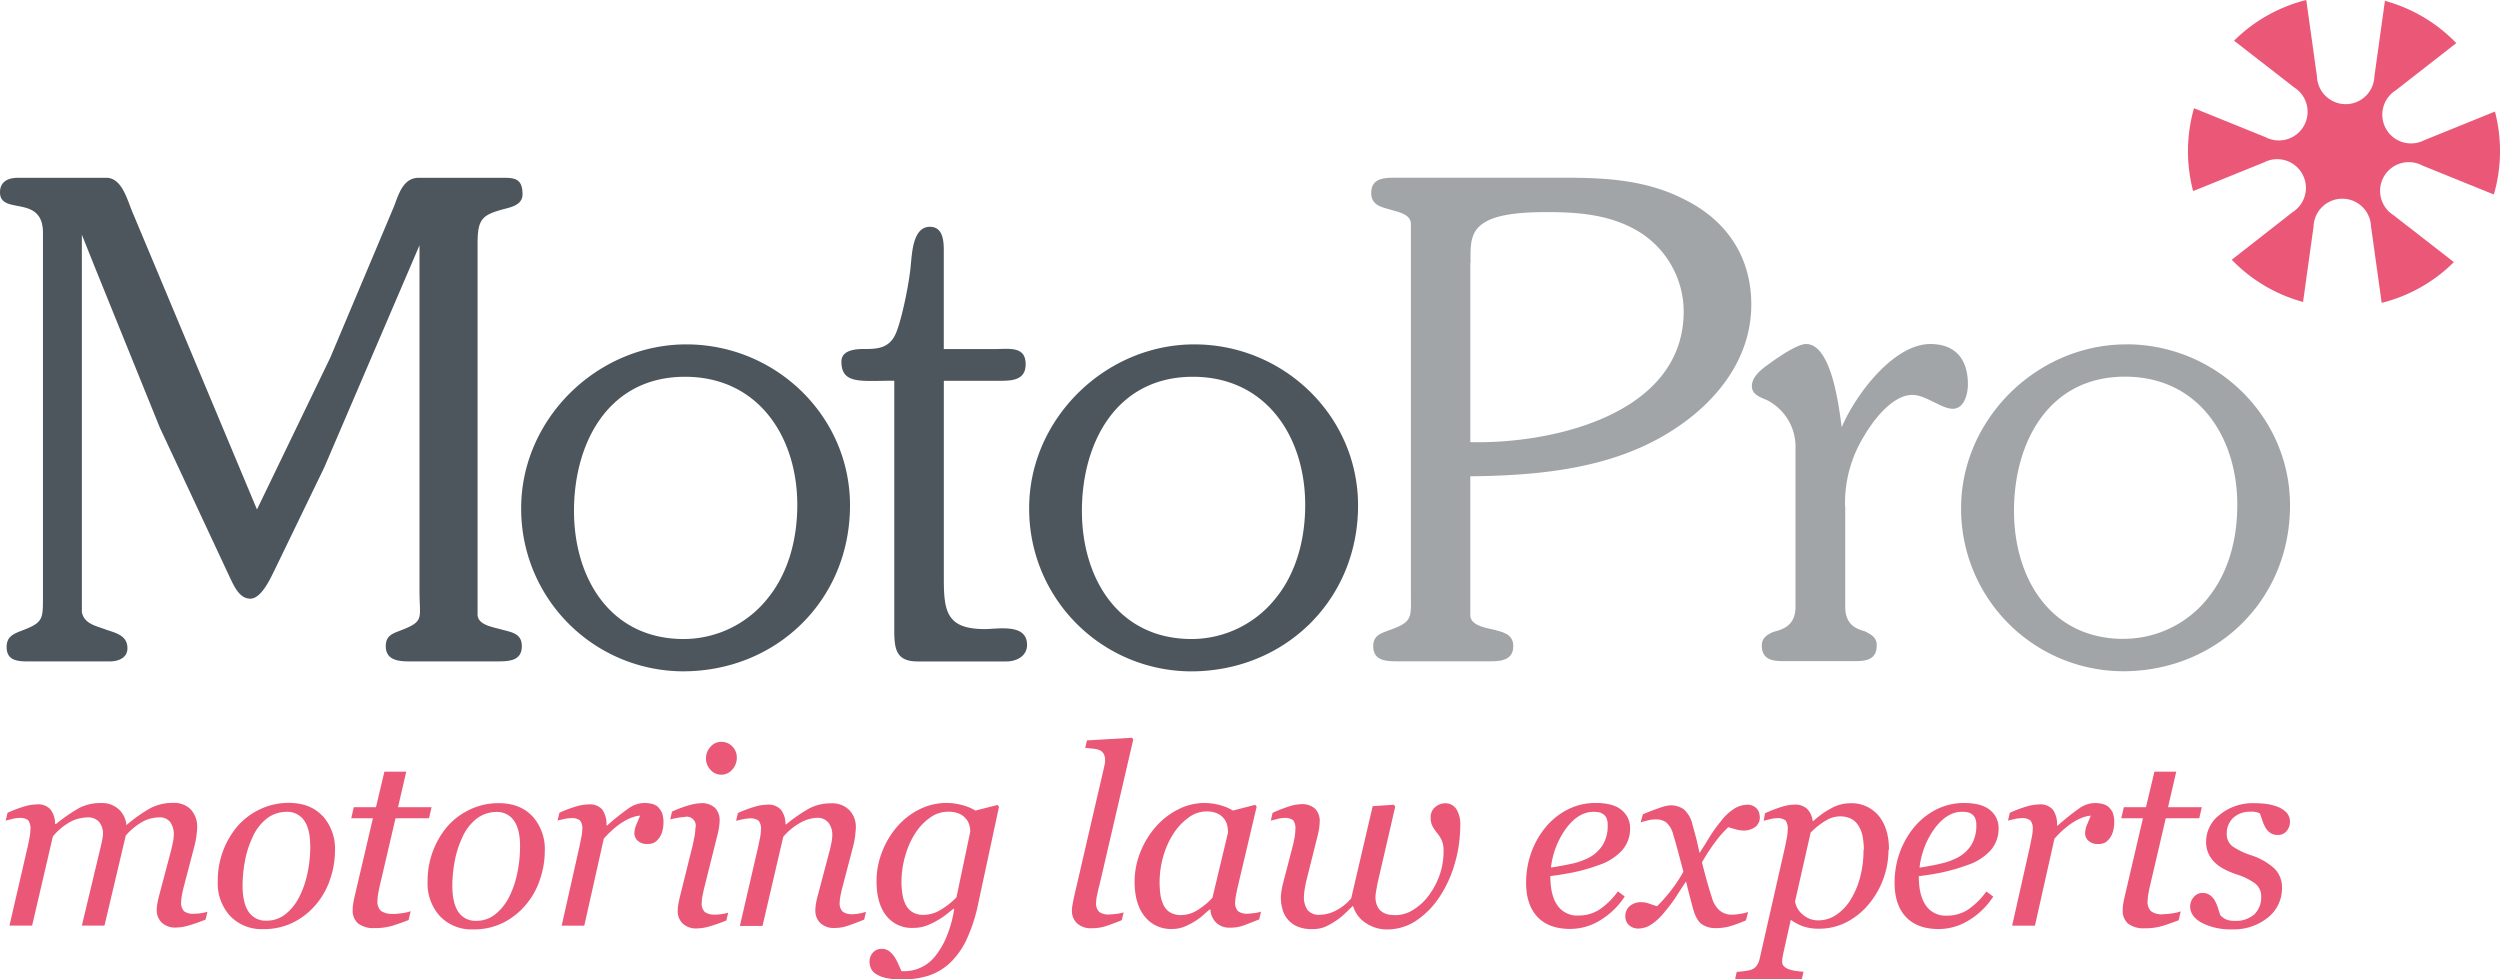 <svg id="Layer_1" data-name="Layer 1" xmlns="http://www.w3.org/2000/svg" viewBox="0 0 641.3 251.24"><defs><style>.cls-1{fill:#eb5777;}.cls-2{fill:#4c565c;}.cls-3{fill:#a1a5a7;}</style></defs><title>masthead-logo</title><path class="cls-1" d="M593.48,61.73a7.37,7.37,0,0,1,14.73,0l2.74,19.62A40,40,0,0,0,629.47,70.9L614,58.87a7.37,7.37,0,0,1,7.36-12.76l18.36,7.44A40,40,0,0,0,640,32.28l-18.16,7.36a7.37,7.37,0,0,1-7.36-12.75l15.61-12.17A40,40,0,0,0,611.78,3.88l-2.7,19.4h0a7.37,7.37,0,0,1-14.73,0h0L591.6,3.66A40,40,0,0,0,573.08,14.1l15.45,12a7.37,7.37,0,0,1-7.37,12.75l-18.35-7.43a40.11,40.11,0,0,0-.23,21.26l18.15-7.35a7.37,7.37,0,0,1,7.37,12.75L572.49,70.29a40,40,0,0,0,18.29,10.83Z" transform="translate(0 -3.66)"/><path class="cls-2" d="M348.37,133.35c0,24.23-18.81,42.53-42.87,42.53A41.66,41.66,0,0,1,264,134c0-22.88,19.49-42,42.37-42s42,18.3,42,41.34m-20.68,23.22c5.09-6.61,7.12-15.08,7.12-23.38,0-17.45-10-32.87-28.81-32.87-19.66,0-28.47,16.94-28.47,34.4,0,17.28,9.32,32.87,28.13,32.87a27.6,27.6,0,0,0,22-11m-85.56-55.24h13.72c3.22,0,7.28.17,7.28-4.24,0-4.74-4.24-3.9-8-3.9h-13V68.28c0-2.37,0-6.44-3.56-6.44-4.4,0-4.57,6.78-4.91,9.83-0.34,4.23-2.2,13.56-3.73,17.28-1.69,4.24-5.08,4.24-8.47,4.24-2.54,0-5.59.51-5.59,3.22,0,5.93,5.08,4.91,13.56,4.91V165.2c0,4.74.34,8.13,5.93,8.13h22.88c2.54,0,5.25-1.36,5.25-4.24,0-5.59-7.45-4.06-10.84-4.06-9.83,0-10.51-4.57-10.51-13V101.32Zm-24.06,32c0,24.23-18.81,42.53-42.87,42.53A41.66,41.66,0,0,1,133.69,134c0-22.88,19.49-42,42.36-42s42,18.3,42,41.34M197.4,156.56c5.08-6.61,7.12-15.08,7.12-23.38,0-17.45-10-32.87-28.81-32.87-19.66,0-28.47,16.94-28.47,34.4,0,17.28,9.32,32.87,28.13,32.87a27.61,27.61,0,0,0,22-11M84.73,95.39l16.43-39c1.19-3.22,2.38-7.12,6.27-7.12h21.86c2.88,0,4.75.34,4.75,4.24,0,2.54-2.54,3.22-4.58,3.73-5.76,1.53-6.95,2.54-6.95,8.81v95.23c0,2.71,3.9,3.22,6.27,3.9,2.54,0.68,5.08,1,5.08,4.24,0,3.73-3.22,3.9-6.1,3.9H104.89c-2.71,0-5.93-.34-5.93-3.9,0-2.71,1.69-3.22,3.9-4.07,6.1-2.37,4.75-3,4.75-10V66.58L83.2,123.52,70.49,149.78c-1,2-3.39,7.45-6.27,7.45-2.71,0-4.07-3-5.08-5.08L41,113.35l-16.61-41L21,63.87v96.75c0.51,3.05,3.56,3.56,6.27,4.58,2.54,0.85,5.42,1.52,5.42,4.74,0,2.54-2.37,3.39-4.58,3.39H7.8c-3.05,0-6.1,0-6.1-3.73,0-2.71,1.86-3.39,4.07-4.24,5.25-2,5.25-2.88,5.25-8.47V63.36C11,53.37,0,59,0,53c0-2.71,2-3.73,4.57-3.73H27.11c4.24-.17,5.59,5.93,6.95,9l31.86,76.08Z" transform="translate(0 -3.66)"/><path class="cls-3" d="M545.42,92c-22.88,0-42.36,19.15-42.36,42a41.66,41.66,0,0,0,41.51,41.85c24.06,0,42.87-18.3,42.87-42.53,0-23-19.15-41.34-42-41.34m-0.68,75.57c-18.81,0-28.13-15.59-28.13-32.87,0-17.46,8.81-34.4,28.47-34.4,18.81,0,28.81,15.42,28.81,32.87,0,8.3-2,16.78-7.12,23.38a27.61,27.61,0,0,1-22,11m-71.5-34.06a32.75,32.75,0,0,1,4.91-18c2.37-4.07,7.28-10.51,12.37-10.51,3.39,0,7.46,3.56,10.34,3.56,3,0,3.9-3.9,3.9-6.27,0-6.27-3.05-10.34-9.66-10.34-9.49,0-19.32,13.22-22.71,21.35-0.68-4.91-2.54-21.35-9.15-21.35-2.37,0-7.62,3.73-9.49,5.08s-4.41,3.22-4.41,5.76c0,2.2,2.38,2.88,3.9,3.56a13.4,13.4,0,0,1,7.29,12.37v40.67c0,5.42-4.24,5.93-5.76,6.44-1.53.68-2.88,1.53-2.88,3.39,0,3.9,3,4.07,5.76,4.07h18.13c2.88,0,5.59-.34,5.59-4.07,0-2-1.36-2.71-3-3.56-1.53-.51-5.08-1.19-5.08-6.27V133.51Zm-96.07-7.63c15.42-.17,31.85-1.52,45.92-8.47,13.72-6.78,26.1-19.15,26.1-35.59,0-12-6.1-21.35-16.78-26.77-9.66-5.08-20-5.76-30.67-5.76H357.68c-2.71,0-5.93.17-5.93,3.9,0,3.05,2.37,3.56,4.75,4.24,2.2,0.68,5.42,1.19,5.42,3.73v94.21c0,6.78.68,7.8-5.59,10-2.21.85-4.07,1.35-4.07,4.07,0,3.73,3.22,3.9,6.1,3.9h23.72c2.71,0,6.1-.17,6.1-3.9,0-3.05-2.55-3.56-5.09-4.24-2.37-.51-5.93-1.19-5.93-3.73V125.89Zm0-54.73c0-4.58-.34-8.47,4.41-10.84,3.9-2,10.84-2.2,15.25-2.2,8.3,0,16.61.68,23.89,5.25A24.13,24.13,0,0,1,431.9,83.53c0,26.43-33.72,34.06-54.73,33.55V71.16Z" transform="translate(0 -3.66)"/><path class="cls-1" d="M478.12,221.71a19.06,19.06,0,0,0-.29-3.32,8,8,0,0,0-1-2.75,4.84,4.84,0,0,0-1.87-1.89,6.28,6.28,0,0,0-3.11-.67,7.08,7.08,0,0,0-3.16.88,19,19,0,0,0-4.22,3.27l-4,17.66a5.38,5.38,0,0,0,1.91,3.32,5.86,5.86,0,0,0,4.09,1.54,8.12,8.12,0,0,0,4.6-1.44,12.45,12.45,0,0,0,3.67-3.89,21.1,21.1,0,0,0,2.44-5.81,27.23,27.23,0,0,0,.85-6.9m6.41-.16a21.89,21.89,0,0,1-5.35,14.39,18.22,18.22,0,0,1-5.86,4.49,15.26,15.26,0,0,1-6.48,1.46,12.4,12.4,0,0,1-4.38-.66,13,13,0,0,1-3-1.62l-1.82,8.16c-0.12.52-.22,1-0.29,1.46a7.2,7.2,0,0,0-.11,1.09,1.64,1.64,0,0,0,.61,1.34,3.74,3.74,0,0,0,1.38.72,9.7,9.7,0,0,0,1.74.37c0.65,0.08,1.22.15,1.75,0.19l-0.44,2H445.07l0.44-2c0.66,0,1.29-.09,1.86-0.16a10.05,10.05,0,0,0,1.65-.31,2.88,2.88,0,0,0,1.54-1,4.84,4.84,0,0,0,.83-1.88l6.5-28.65c0.17-.79.32-1.58,0.47-2.39a11.68,11.68,0,0,0,.22-2.07,3.59,3.59,0,0,0-.54-2.34,3.29,3.29,0,0,0-2.35-.59,7.43,7.43,0,0,0-1.74.27l-1.54.39,0.36-1.94v0a37.36,37.36,0,0,1,4.26-1.64,11.53,11.53,0,0,1,3.24-.57,4.51,4.51,0,0,1,3.3,1.1,5.23,5.23,0,0,1,1.41,3.07h0.25a21.36,21.36,0,0,1,4.53-3.24,10.2,10.2,0,0,1,4.81-1.28,9,9,0,0,1,7.36,3.23q2.63,3.23,2.63,8.67m-36.13,16a11.91,11.91,0,0,1-2,.47,13.37,13.37,0,0,1-2.05.21,4.75,4.75,0,0,1-3.32-1.13,6.62,6.62,0,0,1-1.85-3q-0.68-2.11-1.28-4.22t-1.34-5.06a46.84,46.84,0,0,1,3.5-5.36,26.8,26.8,0,0,1,3.25-3.67c0.46,0.14,1.08.33,1.87,0.54a8,8,0,0,0,2.11.33,5,5,0,0,0,2.82-.85,2.76,2.76,0,0,0,.82-0.87,2.61,2.61,0,0,0,.41-1,3.1,3.1,0,0,0,0-1.24,2.79,2.79,0,0,0-.84-1.79,3.25,3.25,0,0,0-2.31-.89,6.61,6.61,0,0,0-3.19.92,13.27,13.27,0,0,0-3.63,3.38,37.93,37.93,0,0,0-3,4.2c-0.62,1.06-1.43,2.36-2.43,3.89l-0.67-3c-0.11-.51-0.49-1.91-1.13-4.22a7.41,7.41,0,0,0-2.26-4,5.85,5.85,0,0,0-3.56-1,10.24,10.24,0,0,0-2.6.64q-1.92.64-4.31,1.64l-0.59,2.07q0.87-.25,1.88-0.5a8.1,8.1,0,0,1,1.91-.25,4.76,4.76,0,0,1,2.71.71,6.11,6.11,0,0,1,1.87,3.21q0.62,2,1.32,4.64l1.28,4.85a35.49,35.49,0,0,1-3.62,5.38,40.69,40.69,0,0,1-3.13,3.49c-0.69-.21-1.34-0.43-2-0.67a5.45,5.45,0,0,0-1.94-.36,4.35,4.35,0,0,0-3.08,1,3.31,3.31,0,0,0-1.12,2.51,3.05,3.05,0,0,0,.95,2.38,3.47,3.47,0,0,0,2.41.86,6.17,6.17,0,0,0,3.24-1,14.81,14.81,0,0,0,3.49-3.27,41.56,41.56,0,0,0,3.11-4.16q0.93-1.51,2.37-3.66,0.37,1.52.76,3.06c0.26,1,.6,2.3,1,3.81,0.58,2.08,1.34,3.44,2.29,4.11a6.09,6.09,0,0,0,3.59,1,13.38,13.38,0,0,0,3.25-.37,34.34,34.34,0,0,0,4.49-1.63Zm-77.74-27.89a3.94,3.94,0,0,0-2.49.94A3.25,3.25,0,0,0,367,213.3a4.69,4.69,0,0,0,.52,2.41,14.7,14.7,0,0,0,1.13,1.64,9.25,9.25,0,0,1,1.14,1.76,6.51,6.51,0,0,1,.51,2.88,18.23,18.23,0,0,1-1.06,6.28,19.82,19.82,0,0,1-2.9,5.31,13.8,13.8,0,0,1-3.87,3.49,8.41,8.41,0,0,1-4.34,1.34,13.34,13.34,0,0,1-1.68-.11,4.37,4.37,0,0,1-1.68-.58,3.56,3.56,0,0,1-1.39-1.46,5.71,5.71,0,0,1-.54-2.71,14,14,0,0,1,.23-1.7c0.16-.91.3-1.67,0.45-2.29l4.39-19-0.37-.47-5.42.37-5.51,23.64a12.76,12.76,0,0,1-3.93,3.14,9.18,9.18,0,0,1-4.11,1.08,3.75,3.75,0,0,1-3.14-1.2,5.68,5.68,0,0,1-.94-3.54,13.76,13.76,0,0,1,.19-1.81c0.13-.81.28-1.6,0.47-2.37l2.88-11.5a15.58,15.58,0,0,0,.37-1.93,12.21,12.21,0,0,0,.13-1.53,4.5,4.5,0,0,0-1.17-3.32,5,5,0,0,0-3.64-1.17,10.75,10.75,0,0,0-3,.56,36.61,36.61,0,0,0-4.27,1.66l-0.47,2,1.65-.42a7.71,7.71,0,0,1,1.74-.26,3.43,3.43,0,0,1,2.35.58,3.38,3.38,0,0,1,.57,2.32,13.46,13.46,0,0,1-.17,1.9,23.47,23.47,0,0,1-.55,2.56L329,230.74c-0.1.44-.2,1-0.29,1.56a9.94,9.94,0,0,0-.14,1.5,11.53,11.53,0,0,0,.38,3,7,7,0,0,0,1.24,2.54,6.83,6.83,0,0,0,2.47,1.92,9.1,9.1,0,0,0,3.91.73,8.4,8.4,0,0,0,3.22-.53,17.59,17.59,0,0,0,2.78-1.53A16.1,16.1,0,0,0,345,238l2.07-2a7.79,7.79,0,0,0,3.31,4.45,9.65,9.65,0,0,0,5.4,1.63,13.46,13.46,0,0,0,7.44-2.21,21.62,21.62,0,0,0,6.13-6.26,30.62,30.62,0,0,0,3.83-8.44,34.5,34.5,0,0,0,1.4-9.69,7.4,7.4,0,0,0-1-4.28,3.34,3.34,0,0,0-2.88-1.48M315,217.28a8.56,8.56,0,0,0-.22-2,4.12,4.12,0,0,0-.91-1.75,4.32,4.32,0,0,0-1.71-1.25,7,7,0,0,0-2.74-.47,7.64,7.64,0,0,0-4.42,1.5,15.15,15.15,0,0,0-3.86,4,21,21,0,0,0-2.65,5.73,24.09,24.09,0,0,0-.81,10.19,8.61,8.61,0,0,0,.84,2.68,4.33,4.33,0,0,0,1.71,1.84,5.57,5.57,0,0,0,2.83.65,8,8,0,0,0,3.65-1,17.61,17.61,0,0,0,4.3-3.44Zm6.8,20.63a9.73,9.73,0,0,0,1.68-.41l-0.47,2q-2.81,1.12-4.18,1.62a9.91,9.91,0,0,1-3.34.5,4.79,4.79,0,0,1-3.55-1.31,5,5,0,0,1-1.44-3.33h-0.22c-0.46.37-1,.84-1.63,1.42a14.67,14.67,0,0,1-2.22,1.63,16.09,16.09,0,0,1-2.64,1.35,8.27,8.27,0,0,1-3.11.58,8.53,8.53,0,0,1-7.07-3.24q-2.56-3.24-2.56-8.85a20.3,20.3,0,0,1,1.43-7.51,22.35,22.35,0,0,1,3.94-6.54,18.89,18.89,0,0,1,5.69-4.47,14.64,14.64,0,0,1,6.78-1.7,14.89,14.89,0,0,1,4.22.59,12.26,12.26,0,0,1,3.16,1.34l5.71-1.47,0.38,0.47-4.74,20.09c-0.16.64-.34,1.43-0.51,2.35a12.16,12.16,0,0,0-.26,2,3,3,0,0,0,.75,2.4,4,4,0,0,0,2.52.62,10.73,10.73,0,0,0,1.69-.19M282,230.85l8.7-37.47-0.31-.47-11.57.68-0.44,1.9,2,0.22a5.61,5.61,0,0,1,1.66.37,2.37,2.37,0,0,1,1.06.92,3.32,3.32,0,0,1,.37,1.73,5,5,0,0,1-.08.94c-0.05.25-.15,0.69-0.3,1.34l-7.59,32.79c-0.16.79-.29,1.44-0.39,2a8.44,8.44,0,0,0-.14,1.49,4.33,4.33,0,0,0,1.29,3.19,5.11,5.11,0,0,0,3.78,1.29,11.57,11.57,0,0,0,3.41-.47q1.51-.47,4.31-1.59l0.47-2a9.57,9.57,0,0,1-1.85.37,16,16,0,0,1-1.84.16,4,4,0,0,1-2.57-.66,3,3,0,0,1-.79-2.42,10.08,10.08,0,0,1,.25-1.93q0.25-1.18.53-2.36m115.89-4.67q2.18-.31,4.91-0.89a18.17,18.17,0,0,0,4.55-1.5,9.35,9.35,0,0,0,3.84-3.43,9.49,9.49,0,0,0,1.26-5,4.39,4.39,0,0,0-.34-1.91,2.51,2.51,0,0,0-.87-1,2.87,2.87,0,0,0-1.19-.47,8.52,8.52,0,0,0-1.27-.09q-3.74,0-6.89,4.1a21.11,21.11,0,0,0-4,10.22M415,232.31l1.78,1.31a19.54,19.54,0,0,1-6.22,6.06,14.69,14.69,0,0,1-7.75,2.27q-5.51,0-8.42-3.09t-2.91-8.75a22.75,22.75,0,0,1,1.23-7.49,21.62,21.62,0,0,1,3.59-6.53,17.75,17.75,0,0,1,5.65-4.67,15.47,15.47,0,0,1,7.39-1.78q4.49,0,6.65,1.83a5.83,5.83,0,0,1,2.16,4.66,8.35,8.35,0,0,1-2.07,5.68,14.07,14.07,0,0,1-6,3.77,46.05,46.05,0,0,1-5.85,1.72q-3,.65-6.54,1.09,0,4.92,1.82,7.52a6.11,6.11,0,0,0,5.34,2.6,9.8,9.8,0,0,0,5.49-1.56,19.05,19.05,0,0,0,4.69-4.64m162.34-20.45a6.55,6.55,0,0,1,1.25.09,5.22,5.22,0,0,1,1.06.34c0.25,0.62.47,1.25,0.68,1.9a9,9,0,0,0,.81,1.81,4,4,0,0,0,1.24,1.34,3.36,3.36,0,0,0,1.9.5,2.78,2.78,0,0,0,2.26-1,3.58,3.58,0,0,0,.85-2.32,3.36,3.36,0,0,0-1-2.54,6.62,6.62,0,0,0-2.49-1.48,13.72,13.72,0,0,0-3.08-.68c-0.93-.08-1.81-0.13-2.62-0.13a13.39,13.39,0,0,0-8.76,2.92,8.7,8.7,0,0,0-3.56,6.91,7.2,7.2,0,0,0,.68,3.25,7.83,7.83,0,0,0,1.81,2.37,10.27,10.27,0,0,0,2.49,1.64,21.21,21.21,0,0,0,2.71,1.14,16.27,16.27,0,0,1,4.82,2.32,4.07,4.07,0,0,1,1.62,3.38,6.07,6.07,0,0,1-1.73,4.56,7,7,0,0,1-5.09,1.69,5.09,5.09,0,0,1-2.38-.45,4.67,4.67,0,0,1-1.29-1c-0.16-.47-0.37-1.09-0.6-1.84a10.18,10.18,0,0,0-.82-1.93,4.46,4.46,0,0,0-1.2-1.35,3.25,3.25,0,0,0-2-.58,2.77,2.77,0,0,0-2.21,1.09,3.59,3.59,0,0,0-.9,2.33q0,2.64,3.06,4.28a16.18,16.18,0,0,0,7.67,1.64,14,14,0,0,0,9.18-3,9.52,9.52,0,0,0,3.64-7.72,6.72,6.72,0,0,0-1.91-4.86A16.36,16.36,0,0,0,577.3,223a17.89,17.89,0,0,1-4.68-2.29,3.91,3.91,0,0,1-1.41-3.29,5.4,5.4,0,0,1,1.57-3.88,6.1,6.1,0,0,1,4.62-1.64M248.89,217a6.37,6.37,0,0,0-.26-1.79,4.17,4.17,0,0,0-1-1.7,4.81,4.81,0,0,0-1.74-1.19,7.14,7.14,0,0,0-2.7-.44,7.91,7.91,0,0,0-4.52,1.45,14.7,14.7,0,0,0-3.84,4,20.91,20.91,0,0,0-2.58,5.74,23.71,23.71,0,0,0-1,6.76,20.09,20.09,0,0,0,.27,3.38,8.36,8.36,0,0,0,.91,2.7,4.78,4.78,0,0,0,1.73,1.79,5.4,5.4,0,0,0,2.79.64,8.45,8.45,0,0,0,4.32-1.27,19.62,19.62,0,0,0,4.08-3.22Zm7-6.85,0.37,0.47L251,235.13a42,42,0,0,1-3,9.42,20.13,20.13,0,0,1-4.28,6.09,14.89,14.89,0,0,1-5.49,3.28,22,22,0,0,1-6.8,1,18,18,0,0,1-4.22-.4,7.77,7.77,0,0,1-2.57-1.06,3.33,3.33,0,0,1-1.26-1.48,4.21,4.21,0,0,1-.33-1.57,3.4,3.4,0,0,1,.84-2.35,2.91,2.91,0,0,1,2.3-1,3,3,0,0,1,2,.67,6.4,6.4,0,0,1,1.31,1.45,14.25,14.25,0,0,1,1,1.93l0.75,1.68h0.93a9.94,9.94,0,0,0,3.67-.78,9.81,9.81,0,0,0,3.58-2.52,19.67,19.67,0,0,0,3.08-4.84,31.38,31.38,0,0,0,2.27-7.8l-0.22-.06-1.76,1.4a17.27,17.27,0,0,1-2.38,1.59,17.7,17.7,0,0,1-2.89,1.37,9.54,9.54,0,0,1-3.24.53,8.23,8.23,0,0,1-7-3.19q-2.45-3.19-2.44-8.8a20.46,20.46,0,0,1,1.42-7.5,21.82,21.82,0,0,1,3.87-6.48,18.34,18.34,0,0,1,5.66-4.41A15.38,15.38,0,0,1,247,210.23a12.37,12.37,0,0,1,3.21,1.36ZM497.32,225.3a18.07,18.07,0,0,0,4.54-1.5,9.36,9.36,0,0,0,3.85-3.43,9.51,9.51,0,0,0,1.26-5,4.39,4.39,0,0,0-.34-1.91,2.52,2.52,0,0,0-.87-1,2.86,2.86,0,0,0-1.19-.47,8.55,8.55,0,0,0-1.28-.09q-3.74,0-6.89,4.1a21.11,21.11,0,0,0-4,10.22q2.18-.31,4.92-0.89m1.43,2q-3,.65-6.54,1.09,0,4.92,1.82,7.52a6.1,6.1,0,0,0,5.34,2.6,9.81,9.81,0,0,0,5.49-1.56,19,19,0,0,0,4.68-4.64l1.77,1.31a19.5,19.5,0,0,1-6.22,6.06,14.71,14.71,0,0,1-7.75,2.27q-5.51,0-8.42-3.09T486,230.12a22.75,22.75,0,0,1,1.23-7.49,21.78,21.78,0,0,1,3.59-6.53,17.77,17.77,0,0,1,5.65-4.67,15.47,15.47,0,0,1,7.39-1.78q4.48,0,6.65,1.83a5.82,5.82,0,0,1,2.17,4.66,8.37,8.37,0,0,1-2.07,5.68,14.07,14.07,0,0,1-6,3.77,45.94,45.94,0,0,1-5.85,1.72M541,210.75a3.8,3.8,0,0,0-1.59-.84,7.55,7.55,0,0,0-1.93-.25,7.1,7.1,0,0,0-4,1.28,64,64,0,0,0-5.62,4.48h-0.19a6.55,6.55,0,0,0-1.06-4.06,4.23,4.23,0,0,0-3.55-1.35,12,12,0,0,0-3.2.53,31.89,31.89,0,0,0-4.3,1.62l-0.47,2c0.39-.1.95-0.23,1.65-0.39a8.45,8.45,0,0,1,1.74-.23,3.43,3.43,0,0,1,2.37.59,3.37,3.37,0,0,1,.59,2.34,12.6,12.6,0,0,1-.3,2.21c-0.19,1-.35,1.75-0.45,2.25l-4.54,20.19H522l5-22.3a24.41,24.41,0,0,1,3.28-3.15,16.9,16.9,0,0,1,2.75-1.78,10.7,10.7,0,0,1,2.07-.79,6.2,6.2,0,0,1,1.23-.2c-0.33.79-.65,1.58-1,2.39a6.07,6.07,0,0,0-.46,2.16,2.58,2.58,0,0,0,.84,1.87,3.42,3.42,0,0,0,2.52.84,3.46,3.46,0,0,0,1.91-.45,4.6,4.6,0,0,0,1.23-1.29,5.2,5.2,0,0,0,.72-1.73,8.25,8.25,0,0,0,.25-1.91,7.3,7.3,0,0,0-.32-2.48,4.12,4.12,0,0,0-1-1.5m13.84,27.39a4.6,4.6,0,0,1-3.1-.8,3.28,3.28,0,0,1-.86-2.51,11.3,11.3,0,0,1,.19-1.88c0.12-.74.28-1.5,0.47-2.29l4-17.15h8.59l0.65-2.83h-8.66l2.11-9.12h-5.6l-2.17,9.12h-5.68l-0.65,2.83h5.56l-4.85,20.79c-0.1.54-.19,1-0.25,1.44a9.35,9.35,0,0,0-.09,1.35,4.32,4.32,0,0,0,1.37,3.44,6.48,6.48,0,0,0,4.33,1.2,15.25,15.25,0,0,0,4.54-.61q1.93-.61,4.11-1.45l0.53-2.27a10.59,10.59,0,0,1-2.27.52,17.93,17.93,0,0,1-2.27.2m-336.13,0a4.05,4.05,0,0,1-2.55-.64,3,3,0,0,1-.78-2.42,10.65,10.65,0,0,1,.27-2c0.17-.86.36-1.63,0.54-2.29l2.62-10a20.45,20.45,0,0,0,.54-2.83c0.11-1,.17-1.62.17-2a6.25,6.25,0,0,0-1.68-4.53,6.18,6.18,0,0,0-4.65-1.73,11.8,11.8,0,0,0-5.64,1.32,39.81,39.81,0,0,0-5.89,4.07h-0.19a6.08,6.08,0,0,0-1.13-3.71,4.26,4.26,0,0,0-3.53-1.34,12.11,12.11,0,0,0-3.22.53,32.41,32.41,0,0,0-4.32,1.62l-0.47,2q0.59-.16,1.66-0.39a8.51,8.51,0,0,1,1.75-.23,3.45,3.45,0,0,1,2.38.59,3.37,3.37,0,0,1,.59,2.34,11.73,11.73,0,0,1-.29,2.29l-0.45,2.17-4.67,20.19h5.81l5.32-22.86a15.66,15.66,0,0,1,4.41-3.62,9.19,9.19,0,0,1,4.24-1.25,3.56,3.56,0,0,1,2.93,1.22,5.08,5.08,0,0,1,1,3.3,10.09,10.09,0,0,1-.2,1.74c-0.13.73-.32,1.54-0.55,2.43l-3.07,11.62a19.12,19.12,0,0,0-.41,1.95,10.76,10.76,0,0,0-.12,1.51,4.41,4.41,0,0,0,1.25,3.19,5,5,0,0,0,3.75,1.29,10,10,0,0,0,3.16-.51q1.56-.51,4.37-1.63l0.47-2a10.66,10.66,0,0,1-1.7.42,10.51,10.51,0,0,1-1.7.2m-85.34-17.39q0-4.42-1.58-6.63a5.21,5.21,0,0,0-4.53-2.21,8.38,8.38,0,0,0-4.87,1.59,12.43,12.43,0,0,0-3.94,5.17,24.08,24.08,0,0,0-1.87,6,35.18,35.18,0,0,0-.59,6.12q0,4.45,1.54,6.75a5.23,5.23,0,0,0,4.65,2.29,7.58,7.58,0,0,0,4.92-1.75,13.24,13.24,0,0,0,3.49-4.42,24.21,24.21,0,0,0,2.05-6,33.2,33.2,0,0,0,.72-6.93m3.22-7.68a12.51,12.51,0,0,1,3.13,8.86,22.78,22.78,0,0,1-1.25,7.35,19.46,19.46,0,0,1-3.61,6.45,18.32,18.32,0,0,1-5.77,4.59,16.94,16.94,0,0,1-7.82,1.73,11.15,11.15,0,0,1-8.39-3.33,12.39,12.39,0,0,1-3.22-9,21.56,21.56,0,0,1,5-14,17.73,17.73,0,0,1,5.78-4.38,16.89,16.89,0,0,1,7.45-1.67q5.53,0,8.66,3.38m-57,7.68q0-4.42-1.57-6.63a5.22,5.22,0,0,0-4.53-2.21,8.37,8.37,0,0,0-4.87,1.59,12.41,12.41,0,0,0-3.93,5.17,23.89,23.89,0,0,0-1.87,6,35,35,0,0,0-.59,6.12q0,4.45,1.54,6.75a5.23,5.23,0,0,0,4.65,2.29,7.59,7.59,0,0,0,4.92-1.75,13.2,13.2,0,0,0,3.48-4.42,24.12,24.12,0,0,0,2.06-6,33.35,33.35,0,0,0,.72-6.93M82.8,213a12.51,12.51,0,0,1,3.13,8.86,22.78,22.78,0,0,1-1.25,7.35,19.38,19.38,0,0,1-3.61,6.45,18.36,18.36,0,0,1-5.77,4.59A17,17,0,0,1,67.47,242a11.15,11.15,0,0,1-8.39-3.33,12.37,12.37,0,0,1-3.22-9,21.55,21.55,0,0,1,5-14,17.69,17.69,0,0,1,5.77-4.38,16.89,16.89,0,0,1,7.46-1.67q5.53,0,8.66,3.38m-33,25.06a3.92,3.92,0,0,1-2.53-.64,3.1,3.1,0,0,1-.75-2.42,11.51,11.51,0,0,1,.25-2q0.25-1.29.53-2.29l2.62-10a20.12,20.12,0,0,0,.54-2.83,19.45,19.45,0,0,0,.17-2,6.43,6.43,0,0,0-1.6-4.53,5.91,5.91,0,0,0-4.57-1.73,12.27,12.27,0,0,0-6,1.44,39.17,39.17,0,0,0-5.91,4.2H32.41a6.07,6.07,0,0,0-1.95-4,6.32,6.32,0,0,0-4.49-1.6,11.89,11.89,0,0,0-5.62,1.25,42.57,42.57,0,0,0-6,4.14H14.13A6.17,6.17,0,0,0,13,211.35,4.22,4.22,0,0,0,9.47,210a12,12,0,0,0-3.22.53,32.48,32.48,0,0,0-4.32,1.63l-0.47,2,1.67-.42a7.87,7.87,0,0,1,1.77-.26,3.39,3.39,0,0,1,2.31.57,3.42,3.42,0,0,1,.59,2.38,11.81,11.81,0,0,1-.23,2.12q-0.23,1.25-.48,2.34L2.43,241.09H8.24l5.32-22.86a15.42,15.42,0,0,1,4.95-4,10.2,10.2,0,0,1,3.9-.89,3.71,3.71,0,0,1,3,1.15,4.66,4.66,0,0,1,1,3.18,7.17,7.17,0,0,1-.14,1.14c-0.09.51-.19,1-0.29,1.45L21,241.09H26.8L32.26,218a16.66,16.66,0,0,1,4.5-3.66,9.11,9.11,0,0,1,4.07-1,3.31,3.31,0,0,1,2.85,1.22,5.43,5.43,0,0,1,.9,3.3,10.28,10.28,0,0,1-.2,1.74c-0.14.73-.32,1.54-0.55,2.43l-3.08,11.62c-0.19.75-.32,1.4-0.41,1.95a10.16,10.16,0,0,0-.13,1.51,4.43,4.43,0,0,0,1.25,3.19,5,5,0,0,0,3.75,1.29,11.75,11.75,0,0,0,2.94-.45,41.6,41.6,0,0,0,4.59-1.6l0.47-2a8.39,8.39,0,0,1-1.72.37,13.1,13.1,0,0,1-1.72.16m51,0a4.61,4.61,0,0,1-3.1-.8,3.29,3.29,0,0,1-.85-2.51A11.3,11.3,0,0,1,97,233c0.12-.74.28-1.5,0.46-2.29l4-17.15h8.59l0.65-2.83H102.1l2.11-9.12h-5.6l-2.17,9.12H90.75l-0.65,2.83h5.56L90.81,234.3c-0.1.54-.18,1-0.25,1.44a9,9,0,0,0-.09,1.35,4.32,4.32,0,0,0,1.37,3.44,6.48,6.48,0,0,0,4.32,1.2,15.25,15.25,0,0,0,4.54-.61q1.93-.61,4.11-1.45l0.53-2.27a10.59,10.59,0,0,1-2.27.52,17.89,17.89,0,0,1-2.27.2m68.1-27.39a3.79,3.79,0,0,0-1.59-.84,7.56,7.56,0,0,0-1.93-.25,7.1,7.1,0,0,0-4,1.28,63.27,63.27,0,0,0-5.62,4.48h-0.19a6.55,6.55,0,0,0-1.06-4.06A4.23,4.23,0,0,0,151,210a12,12,0,0,0-3.2.53,31.76,31.76,0,0,0-4.3,1.62l-0.47,2c0.39-.1.94-0.23,1.65-0.39a8.49,8.49,0,0,1,1.74-.23,3.41,3.41,0,0,1,2.36.59,3.37,3.37,0,0,1,.59,2.34,12.77,12.77,0,0,1-.3,2.21c-0.2,1-.35,1.75-0.45,2.25l-4.54,20.19h5.8l5-22.3a24.13,24.13,0,0,1,3.28-3.15,16.8,16.8,0,0,1,2.74-1.78,10.7,10.7,0,0,1,2.07-.79,6.2,6.2,0,0,1,1.23-.2c-0.33.79-.65,1.58-1,2.39a6,6,0,0,0-.47,2.16,2.57,2.57,0,0,0,.84,1.87,3.41,3.41,0,0,0,2.52.84,3.45,3.45,0,0,0,1.91-.45,4.61,4.61,0,0,0,1.23-1.29,5.15,5.15,0,0,0,.71-1.73,8.13,8.13,0,0,0,.25-1.91,7.29,7.29,0,0,0-.33-2.48,4.1,4.1,0,0,0-1-1.5m14.5,27.48a4,4,0,0,1-2.56-.66,3,3,0,0,1-.79-2.43,10.19,10.19,0,0,1,.23-1.91c0.16-.78.33-1.57,0.54-2.38l3.31-13.24a16.23,16.23,0,0,0,.38-1.93,12.71,12.71,0,0,0,.13-1.53,4.56,4.56,0,0,0-1.16-3.27,4.91,4.91,0,0,0-3.7-1.22,12.34,12.34,0,0,0-3,.53,30.48,30.48,0,0,0-4.35,1.62l-0.47,2c0.39-.11,1-0.23,1.72-0.37a10.3,10.3,0,0,1,1.82-.22,2.32,2.32,0,0,1,2.92,2.9,11.28,11.28,0,0,1-.24,2.12c-0.16.83-.31,1.61-0.48,2.33l-3.29,13.24c-0.19.79-.32,1.44-0.4,2a9.45,9.45,0,0,0-.13,1.49,4.43,4.43,0,0,0,1.25,3.19,5,5,0,0,0,3.74,1.29,11.93,11.93,0,0,0,2.93-.45,41.33,41.33,0,0,0,4.57-1.6l0.47-2a8.57,8.57,0,0,1-1.69.37,13,13,0,0,1-1.69.16m4.47-43.12a3.94,3.94,0,0,1,1.12,2.78,4.58,4.58,0,0,1-1.15,3.1,3.65,3.65,0,0,1-2.87,1.32,3.58,3.58,0,0,1-2.74-1.26,4.15,4.15,0,0,1-1.15-2.88,4.32,4.32,0,0,1,1.15-3,3.57,3.57,0,0,1,2.74-1.28,3.77,3.77,0,0,1,2.89,1.2" transform="translate(0 -3.66)"/></svg>